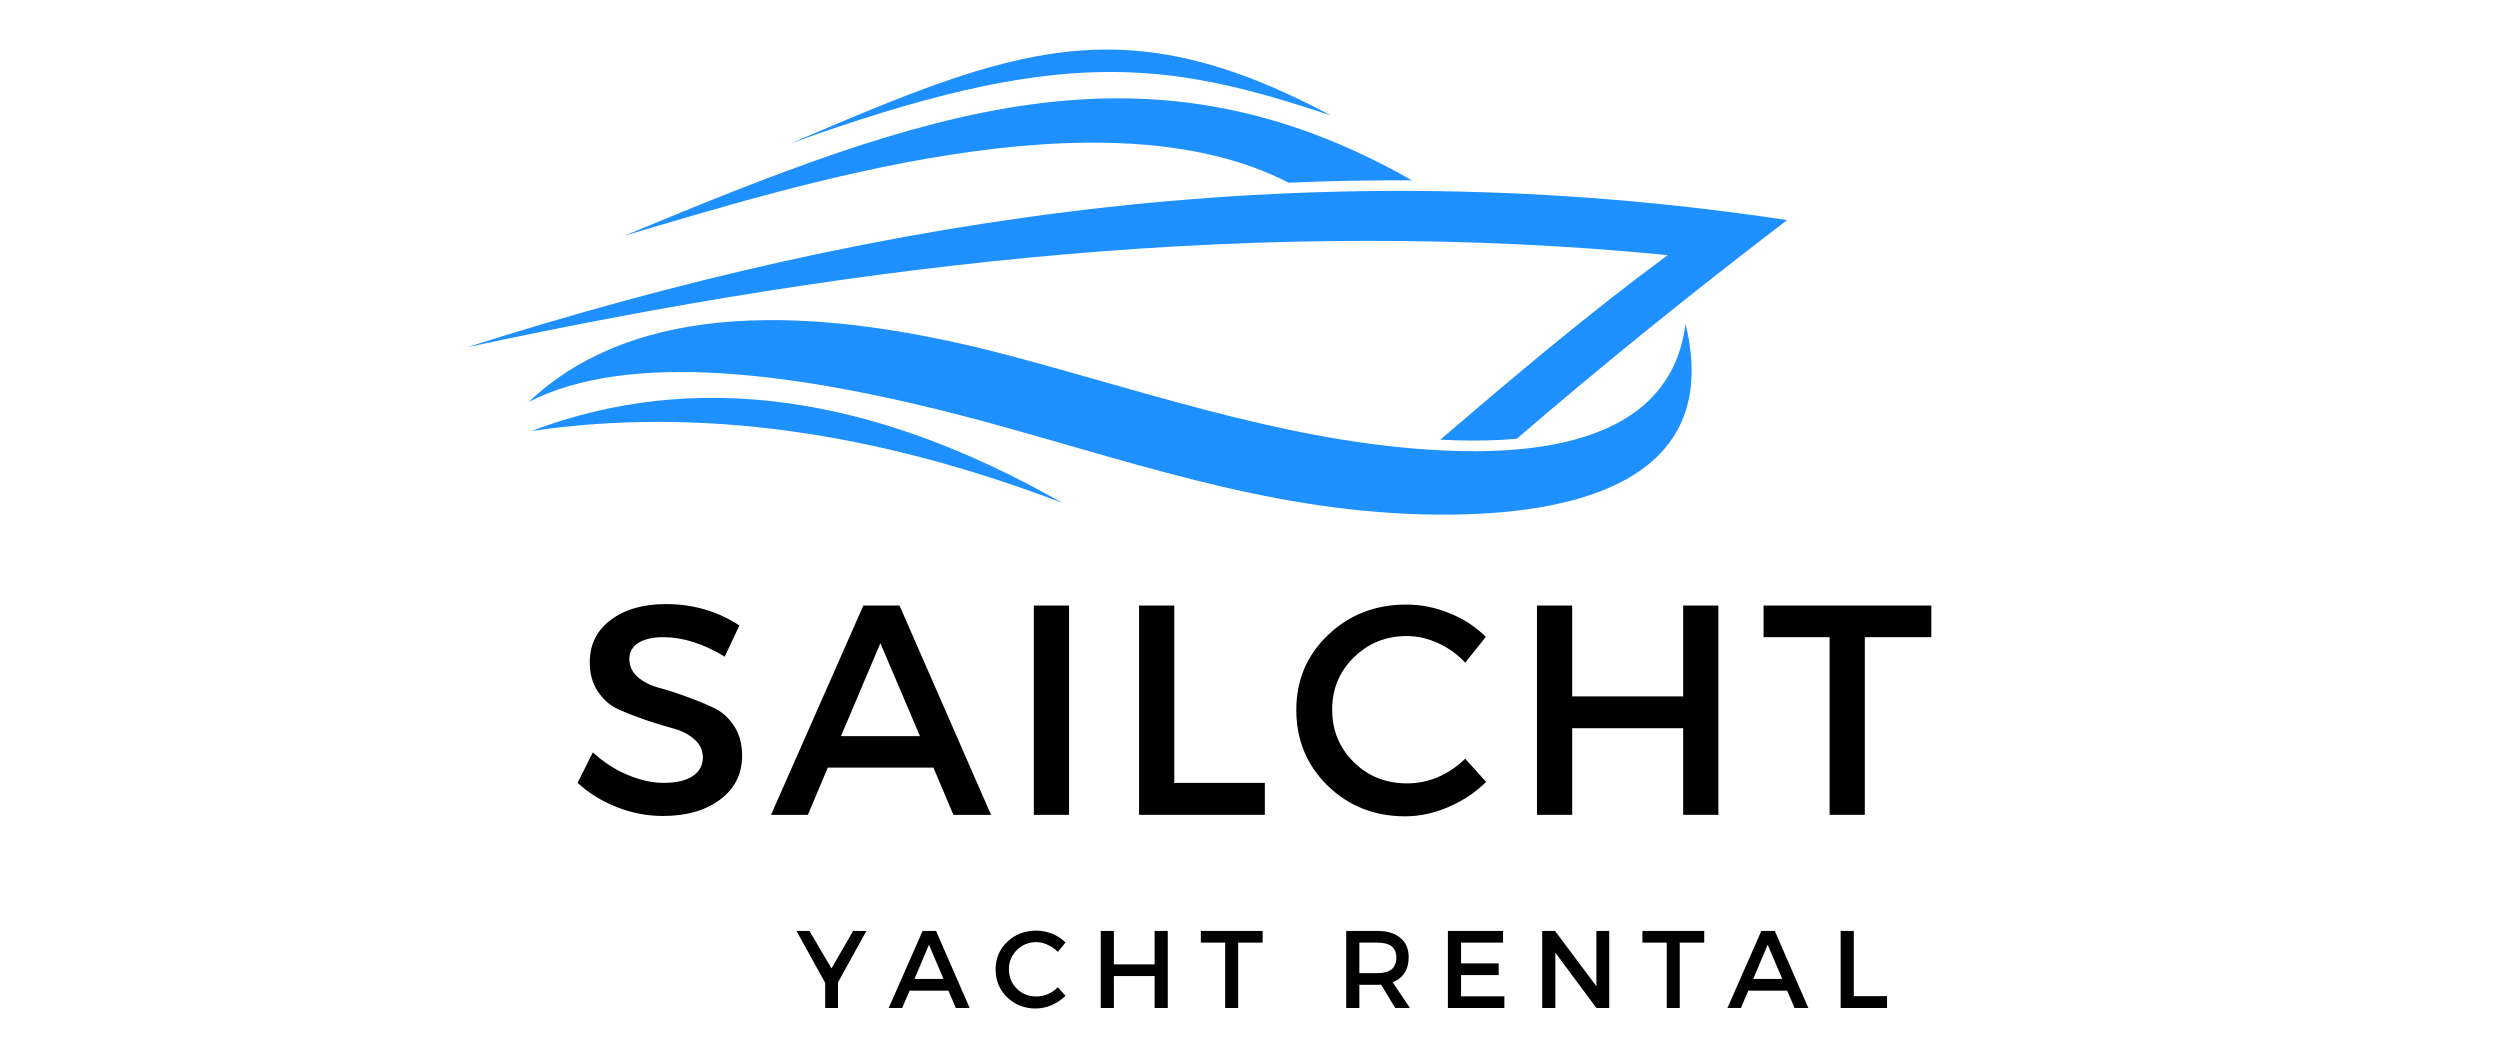 <svg xmlns="http://www.w3.org/2000/svg" xmlns:xlink="http://www.w3.org/1999/xlink" width="321" zoomAndPan="magnify" viewBox="0 0 240.75 102" height="136" preserveAspectRatio="xMidYMid meet" version="1.0"><defs><g/><clipPath id="9c56d562de"><path d="M 50 30 L 163 30 L 163 49.801 L 50 49.801 Z M 50 30 " clip-rule="nonzero"/></clipPath><clipPath id="5d96ee51b1"><path d="M 44.953 18 L 172.32 18 L 172.32 43 L 44.953 43 Z M 44.953 18 " clip-rule="nonzero"/></clipPath></defs><g fill="#000000" fill-opacity="1"><g transform="translate(54.872, 78.47)"><g><path d="M 9.266 -20.297 C 11.879 -20.297 14.234 -19.609 16.328 -18.234 L 14.922 -15.234 C 12.859 -16.484 10.891 -17.109 9.016 -17.109 C 7.992 -17.109 7.191 -16.926 6.609 -16.562 C 6.023 -16.195 5.734 -15.676 5.734 -15 C 5.734 -14.332 6 -13.758 6.531 -13.281 C 7.07 -12.812 7.742 -12.469 8.547 -12.25 C 9.359 -12.031 10.234 -11.75 11.172 -11.406 C 12.109 -11.07 12.977 -10.719 13.781 -10.344 C 14.594 -9.977 15.266 -9.395 15.797 -8.594 C 16.328 -7.801 16.594 -6.836 16.594 -5.703 C 16.594 -3.93 15.883 -2.52 14.469 -1.469 C 13.062 -0.414 11.234 0.109 8.984 0.109 C 7.453 0.109 5.961 -0.176 4.516 -0.75 C 3.078 -1.32 1.82 -2.098 0.75 -3.078 L 2.219 -6.016 C 3.238 -5.078 4.359 -4.352 5.578 -3.844 C 6.797 -3.332 7.953 -3.078 9.047 -3.078 C 10.234 -3.078 11.156 -3.289 11.812 -3.719 C 12.477 -4.156 12.812 -4.758 12.812 -5.531 C 12.812 -6.219 12.539 -6.797 12 -7.266 C 11.469 -7.742 10.797 -8.094 9.984 -8.312 C 9.18 -8.531 8.312 -8.797 7.375 -9.109 C 6.438 -9.43 5.562 -9.77 4.75 -10.125 C 3.945 -10.477 3.273 -11.047 2.734 -11.828 C 2.191 -12.617 1.922 -13.57 1.922 -14.688 C 1.922 -16.395 2.594 -17.754 3.938 -18.766 C 5.289 -19.785 7.066 -20.297 9.266 -20.297 Z M 9.266 -20.297 "/></g></g></g><g fill="#000000" fill-opacity="1"><g transform="translate(74.218, 78.47)"><g><path d="M 15.672 -4.547 L 5.5 -4.547 L 3.578 0 L 0.031 0 L 8.922 -20.156 L 12.406 -20.156 L 21.219 0 L 17.594 0 Z M 14.375 -7.578 L 10.562 -16.531 L 6.766 -7.578 Z M 14.375 -7.578 "/></g></g></g><g fill="#000000" fill-opacity="1"><g transform="translate(96.903, 78.47)"><g><path d="M 6.047 0 L 2.656 0 L 2.656 -20.156 L 6.047 -20.156 Z M 6.047 0 "/></g></g></g><g fill="#000000" fill-opacity="1"><g transform="translate(107.037, 78.47)"><g><path d="M 6.047 -3.078 L 14.766 -3.078 L 14.766 0 L 2.656 0 L 2.656 -20.156 L 6.047 -20.156 Z M 6.047 -3.078 "/></g></g></g><g fill="#000000" fill-opacity="1"><g transform="translate(123.85, 78.47)"><g><path d="M 11.578 -20.25 C 12.992 -20.25 14.379 -19.973 15.734 -19.422 C 17.086 -18.879 18.254 -18.117 19.234 -17.141 L 17.25 -14.656 C 16.52 -15.445 15.656 -16.07 14.656 -16.531 C 13.656 -16.988 12.648 -17.219 11.641 -17.219 C 9.617 -17.219 7.91 -16.531 6.516 -15.156 C 5.129 -13.789 4.438 -12.117 4.438 -10.141 C 4.438 -8.141 5.129 -6.453 6.516 -5.078 C 7.91 -3.711 9.617 -3.031 11.641 -3.031 C 13.723 -3.031 15.594 -3.82 17.25 -5.406 L 19.266 -3.172 C 18.223 -2.148 17.008 -1.344 15.625 -0.75 C 14.25 -0.156 12.863 0.141 11.469 0.141 C 8.508 0.141 6.02 -0.844 4 -2.812 C 1.988 -4.781 0.984 -7.211 0.984 -10.109 C 0.984 -12.973 2.004 -15.379 4.047 -17.328 C 6.086 -19.273 8.598 -20.25 11.578 -20.25 Z M 11.578 -20.25 "/></g></g></g><g fill="#000000" fill-opacity="1"><g transform="translate(145.354, 78.47)"><g><path d="M 20.125 0 L 16.734 0 L 16.734 -8.344 L 6.047 -8.344 L 6.047 0 L 2.656 0 L 2.656 -20.156 L 6.047 -20.156 L 6.047 -11.406 L 16.734 -11.406 L 16.734 -20.156 L 20.125 -20.156 Z M 20.125 0 "/></g></g></g><g fill="#000000" fill-opacity="1"><g transform="translate(169.565, 78.47)"><g><path d="M 16.422 -17.109 L 10.016 -17.109 L 10.016 0 L 6.625 0 L 6.625 -17.109 L 0.266 -17.109 L 0.266 -20.156 L 16.422 -20.156 Z M 16.422 -17.109 "/></g></g></g><g fill="#000000" fill-opacity="1"><g transform="translate(76.685, 97.071)"><g><path d="M 4.016 -2.469 L 4.016 0 L 2.781 0 L 2.781 -2.422 L 0.016 -7.422 L 1.266 -7.422 L 3.391 -3.812 L 5.469 -7.422 L 6.75 -7.422 Z M 4.016 -2.469 "/></g></g></g><g fill="#000000" fill-opacity="1"><g transform="translate(85.565, 97.071)"><g><path d="M 5.766 -1.672 L 2.031 -1.672 L 1.312 0 L 0.016 0 L 3.281 -7.422 L 4.578 -7.422 L 7.812 0 L 6.484 0 Z M 5.297 -2.797 L 3.891 -6.094 L 2.5 -2.797 Z M 5.297 -2.797 "/></g></g></g><g fill="#000000" fill-opacity="1"><g transform="translate(95.517, 97.071)"><g><path d="M 4.266 -7.453 C 4.785 -7.453 5.297 -7.352 5.797 -7.156 C 6.297 -6.957 6.727 -6.676 7.094 -6.312 L 6.359 -5.406 C 6.086 -5.688 5.766 -5.91 5.391 -6.078 C 5.023 -6.254 4.656 -6.344 4.281 -6.344 C 3.539 -6.344 2.914 -6.086 2.406 -5.578 C 1.895 -5.078 1.641 -4.461 1.641 -3.734 C 1.641 -2.992 1.895 -2.367 2.406 -1.859 C 2.914 -1.359 3.539 -1.109 4.281 -1.109 C 5.051 -1.109 5.742 -1.406 6.359 -2 L 7.094 -1.172 C 6.719 -0.797 6.273 -0.5 5.766 -0.281 C 5.254 -0.062 4.738 0.047 4.219 0.047 C 3.133 0.047 2.219 -0.312 1.469 -1.031 C 0.727 -1.758 0.359 -2.656 0.359 -3.719 C 0.359 -4.781 0.734 -5.664 1.484 -6.375 C 2.242 -7.094 3.172 -7.453 4.266 -7.453 Z M 4.266 -7.453 "/></g></g></g><g fill="#000000" fill-opacity="1"><g transform="translate(105.033, 97.071)"><g><path d="M 7.422 0 L 6.156 0 L 6.156 -3.078 L 2.234 -3.078 L 2.234 0 L 0.969 0 L 0.969 -7.422 L 2.234 -7.422 L 2.234 -4.203 L 6.156 -4.203 L 6.156 -7.422 L 7.422 -7.422 Z M 7.422 0 "/></g></g></g><g fill="#000000" fill-opacity="1"><g transform="translate(115.546, 97.071)"><g><path d="M 6.047 -6.297 L 3.688 -6.297 L 3.688 0 L 2.438 0 L 2.438 -6.297 L 0.094 -6.297 L 0.094 -7.422 L 6.047 -7.422 Z M 6.047 -6.297 "/></g></g></g><g fill="#000000" fill-opacity="1"><g transform="translate(123.811, 97.071)"><g/></g></g><g fill="#000000" fill-opacity="1"><g transform="translate(128.672, 97.071)"><g><path d="M 5.688 0 L 4.328 -2.25 C 4.254 -2.238 4.141 -2.234 3.984 -2.234 L 2.234 -2.234 L 2.234 0 L 0.969 0 L 0.969 -7.422 L 3.984 -7.422 C 4.93 -7.422 5.664 -7.195 6.188 -6.75 C 6.719 -6.312 6.984 -5.691 6.984 -4.891 C 6.984 -4.297 6.848 -3.789 6.578 -3.375 C 6.316 -2.969 5.938 -2.672 5.438 -2.484 L 7.109 0 Z M 2.234 -3.359 L 3.984 -3.359 C 5.191 -3.359 5.797 -3.859 5.797 -4.859 C 5.797 -5.816 5.191 -6.297 3.984 -6.297 L 2.234 -6.297 Z M 2.234 -3.359 "/></g></g></g><g fill="#000000" fill-opacity="1"><g transform="translate(138.464, 97.071)"><g><path d="M 6.281 -6.297 L 2.234 -6.297 L 2.234 -4.297 L 5.859 -4.297 L 5.859 -3.172 L 2.234 -3.172 L 2.234 -1.125 L 6.406 -1.125 L 6.406 0 L 0.969 0 L 0.969 -7.422 L 6.281 -7.422 Z M 6.281 -6.297 "/></g></g></g><g fill="#000000" fill-opacity="1"><g transform="translate(147.546, 97.071)"><g><path d="M 7.422 0 L 6.188 0 L 2.234 -5.328 L 2.234 0 L 0.969 0 L 0.969 -7.422 L 2.203 -7.422 L 6.188 -2.094 L 6.188 -7.422 L 7.422 -7.422 Z M 7.422 0 "/></g></g></g><g fill="#000000" fill-opacity="1"><g transform="translate(158.07, 97.071)"><g><path d="M 6.047 -6.297 L 3.688 -6.297 L 3.688 0 L 2.438 0 L 2.438 -6.297 L 0.094 -6.297 L 0.094 -7.422 L 6.047 -7.422 Z M 6.047 -6.297 "/></g></g></g><g fill="#000000" fill-opacity="1"><g transform="translate(166.335, 97.071)"><g><path d="M 5.766 -1.672 L 2.031 -1.672 L 1.312 0 L 0.016 0 L 3.281 -7.422 L 4.578 -7.422 L 7.812 0 L 6.484 0 Z M 5.297 -2.797 L 3.891 -6.094 L 2.5 -2.797 Z M 5.297 -2.797 "/></g></g></g><g fill="#000000" fill-opacity="1"><g transform="translate(176.286, 97.071)"><g><path d="M 2.234 -1.141 L 5.438 -1.141 L 5.438 0 L 0.969 0 L 0.969 -7.422 L 2.234 -7.422 Z M 2.234 -1.141 "/></g></g></g><path fill="#1e90ff" d="M 51.168 41.508 C 66.797 35.586 83.848 37.902 102.312 48.434 C 84.328 41.566 67.258 39.145 51.168 41.508 " fill-opacity="1" fill-rule="evenodd"/><g clip-path="url(#9c56d562de)"><path fill="#1e90ff" d="M 50.902 38.715 C 60.332 33.871 76.246 35.461 96.102 40.953 C 111.055 45.094 124.18 49.738 139.938 49.555 C 152.715 49.402 165.879 45.762 162.312 31.164 C 161.062 41.414 150.68 43.715 140.297 43.426 C 125.527 43.016 111.5 38.043 97.375 34.285 C 75.172 28.383 59.941 30.145 50.902 38.715 " fill-opacity="1" fill-rule="evenodd"/></g><g clip-path="url(#5d96ee51b1)"><path fill="#1e90ff" d="M 44.953 33.449 C 83.504 25.133 122.051 20.793 160.602 24.57 C 152.906 30.246 145.777 36.281 138.695 42.34 C 139.238 42.367 139.781 42.387 140.324 42.406 C 142.086 42.453 144.059 42.434 146.062 42.254 C 154.387 35.082 163.086 28.074 172.098 21.195 C 126.816 14.332 85.266 20.648 44.953 33.449 " fill-opacity="1" fill-rule="evenodd"/></g><path fill="#1e90ff" d="M 135.973 17.367 C 110.379 2.793 89.133 10.656 60.137 22.695 C 76.43 17.91 106.246 8.402 124.098 17.594 C 128.059 17.422 132.016 17.348 135.973 17.367 " fill-opacity="1" fill-rule="evenodd"/><path fill="#1e90ff" d="M 128.195 11.133 C 108.078 0.395 97.699 4.594 76.094 13.828 C 101.984 4.473 112.027 5.723 128.195 11.133 " fill-opacity="1" fill-rule="evenodd"/></svg>